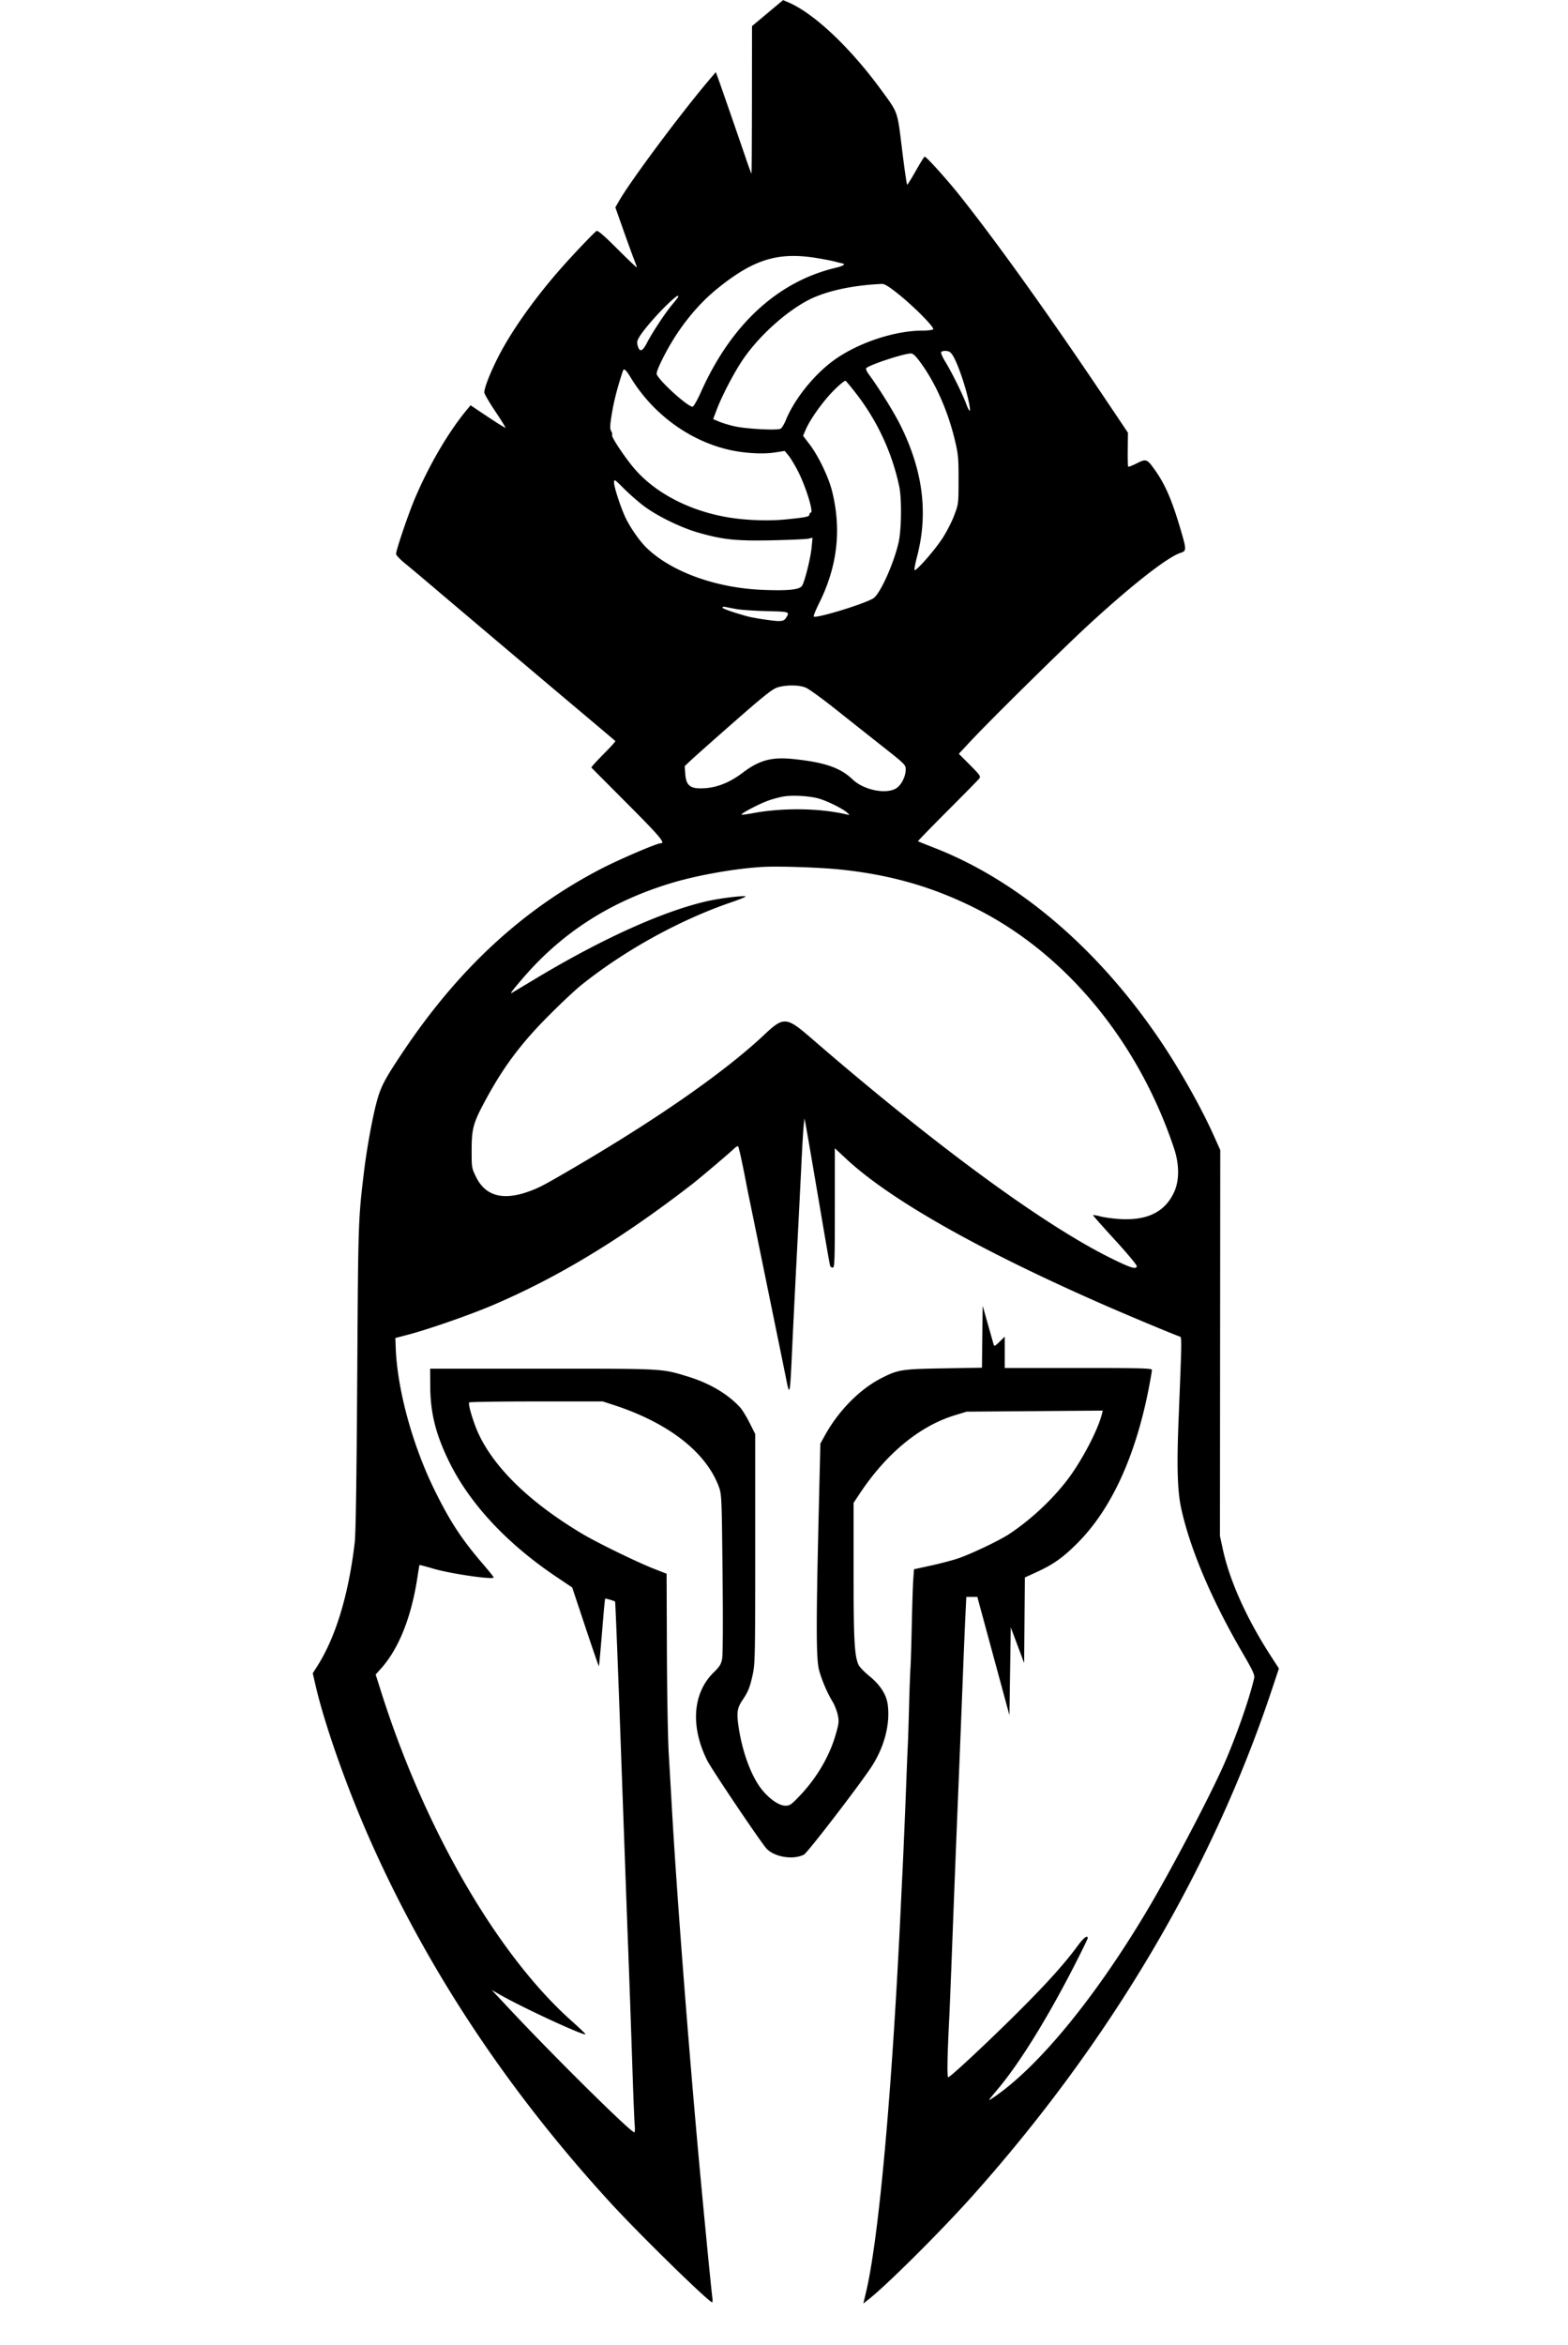 <svg viewBox="0 0 1172 1752" xmlns="http://www.w3.org/2000/svg">
  <path
    d="M573.693 9.797L562.097 19.5l-.064 54.932c-.035 30.213-.183 55.052-.329 55.197-.146.146-1.906-4.548-3.912-10.432-6.431-18.865-20.574-59.604-21.699-62.506l-1.089-2.81-5.34 6.31c-21.421 25.305-58.454 75.057-67.017 90.033l-2.701 4.725 5.935 16.775c3.265 9.227 6.877 19.155 8.027 22.063 1.151 2.908 2.092 5.602 2.092 5.987 0 .385-6.475-5.764-14.39-13.664-10.289-10.271-14.776-14.125-15.747-13.526-1.841 1.139-17.855 17.974-27.027 28.416-19.353 22.031-36.568 46.332-46.237 65.268C366.446 278.32 362 289.626 362 293.224c0 1.009 3.635 7.261 8.079 13.893 4.443 6.633 7.907 12.23 7.697 12.44-.209.21-6.154-3.475-13.211-8.188l-12.83-8.569-2.38 2.85c-13.786 16.509-28.019 40.631-38.885 65.901-4.983 11.589-14.506 39.531-14.418 42.305.029.904 2.807 3.894 6.174 6.644 3.367 2.75 9.572 7.925 13.788 11.5 30.346 25.729 84.412 71.433 105.902 89.523 26.249 22.095 37.566 31.647 38.033 32.103.246.241-3.781 4.684-8.949 9.874-5.168 5.19-9.195 9.666-8.949 9.946.247.281 12.534 12.637 27.304 27.458C493.539 625.172 497.59 630 493.771 630c-2.858 0-30.853 12-44.546 19.095-58.491 30.307-106.58 74.747-148.154 136.913-14.299 21.381-16.764 26.232-20.164 39.685-3.083 12.199-6.976 34.088-8.858 49.807-4.302 35.929-4.325 36.625-5.045 153.5-.473 76.61-1.084 116.75-1.88 123.5-4.635 39.266-14.301 70.956-28.299 92.772l-3.061 4.772 2.154 9.323c6.506 28.153 22.481 73.729 39.252 111.982 43.021 98.122 103.568 189.775 181.441 274.651 21.527 23.463 73.219 74 75.691 74 .315 0 .388-1.463.162-3.25-.811-6.429-3.938-38.06-7.933-80.25-8.627-91.097-18.6-219.049-22.488-288.5-.569-10.175-1.557-27.275-2.195-38-.637-10.725-1.256-45.326-1.375-76.89l-.216-57.391-9.879-3.882c-12.637-4.968-42.225-19.419-53.312-26.041-38.283-22.861-64.786-48.294-77.056-73.945-3.857-8.063-8.276-22.561-7.345-24.101.249-.412 22.826-.75 50.172-.75h49.718l7.973 2.592c40.897 13.299 69.064 35.12 78.708 60.976 2.162 5.796 2.227 7.281 2.837 64.932.385 36.329.256 60.875-.335 63.879-.779 3.965-1.946 5.84-6.221 10-15.799 15.378-17.63 40.554-4.802 66.043 3.095 6.151 36.01 55.166 43.53 64.824 5.382 6.912 20.261 9.647 28.711 5.277 2.512-1.299 39.011-48.654 49.73-64.523 9.996-14.796 14.761-32.264 12.889-47.247-.967-7.742-5.585-14.947-13.911-21.704-3.76-3.052-7.402-6.899-8.094-8.549-2.958-7.056-3.57-18.997-3.57-69.656v-51.075l4.703-7.075c19.866-29.883 44.675-50.308 70.846-58.33l8.951-2.743 50.879-.391 50.878-.39-.706 2.814c-2.931 11.678-14.765 34.307-25.179 48.148-11.526 15.318-28.123 30.824-44.398 41.478-7.314 4.788-28.564 14.871-38.034 18.047-4.158 1.395-13.237 3.776-20.176 5.292l-12.616 2.757-.551 8.062c-.302 4.434-.795 19.762-1.095 34.062-.3 14.3-.747 28.7-.994 32-.247 3.3-.702 15.9-1.012 28-.31 12.1-.759 25.825-.998 30.5-.239 4.675-.688 15.475-.999 24-.69 18.915-2.307 57.07-2.966 70-.267 5.225-.736 14.9-1.044 21.5-6.581 141.331-16.536 251.951-26.342 292.719l-1.857 7.72 4.085-3.22c13.785-10.863 54.334-51.247 77.534-77.219 102.826-115.112 179.01-243.851 223.69-378l5.329-16-5.833-9c-18.166-28.026-30.932-56.337-36.074-80l-2.173-10 .119-144.149.118-144.149-4.627-10.351c-9.409-21.05-25.227-49.202-39.809-70.851-46.433-68.932-106.258-120.042-169.237-144.582-6.552-2.552-12.06-4.776-12.24-4.941-.18-.164 9.72-10.355 22-22.646 12.28-12.29 22.967-23.156 23.748-24.146 1.293-1.638.67-2.556-6.908-10.173l-8.328-8.372 8.908-9.541c14.644-15.686 68.63-68.897 87.922-86.66 32.454-29.883 58.964-50.631 68.863-53.898 4.612-1.522 4.604-2.135-.255-18.541-6.263-21.146-11.229-32.582-18.767-43.214-6.021-8.494-6.582-8.705-13.667-5.128-3.24 1.635-6.12 2.743-6.401 2.463-.28-.281-.438-6.094-.35-12.918l.16-12.407-16.716-24.898c-42.813-63.771-81.993-118.477-109.701-153.172-9.398-11.768-24.325-28.252-25.534-28.196-.355.016-3.31 4.741-6.565 10.5-3.256 5.758-6.185 10.47-6.509 10.47-.325 0-2.035-11.749-3.8-26.109-3.632-29.549-2.804-27.188-15.749-44.871-23.401-31.963-50.511-57.435-69.629-65.42L585.289.094l-11.596 9.703m34.881 182.69c5.459.818 12.535 2.168 15.725 3 3.189.832 6.028 1.513 6.309 1.513.28 0 .26.405-.046.9-.306.494-2.92 1.458-5.809 2.141-43.453 10.273-78.305 42.364-100.829 92.841-2.606 5.84-5.398 10.752-6.204 10.917-2.954.602-23.413-17.62-26.72-23.799-.641-1.197.57-4.578 4.357-12.168 10.447-20.937 24.745-39.207 40.93-52.3 26.489-21.429 44.577-27.196 72.287-23.045m63.125 27.373c11.537 9.253 26.741 24.62 25.824 26.102-.352.571-3.931 1.038-7.951 1.038-21.351 0-49.252 9.462-67.184 22.784-14.433 10.723-28.745 28.703-34.9 43.846-1.272 3.131-3.09 6.128-4.04 6.659-2.449 1.371-25.432.183-34.225-1.768-4.002-.888-9.277-2.473-11.723-3.521l-4.446-1.906 2.523-6.701c4.023-10.691 13.086-28.056 19.753-37.853 13.005-19.109 35.931-39.059 53.454-46.516 13.039-5.549 30.894-9.057 50.415-9.907 1.969-.085 5.346 2.006 12.5 7.743M507 221.591c0 .324-1.97 2.912-4.379 5.75-5.196 6.122-14.925 20.838-19.126 28.927-3.336 6.424-5.401 7.042-6.834 2.045-.746-2.602-.486-3.861 1.447-6.988 3.256-5.268 13.09-16.595 20.883-24.054 6.031-5.772 8.009-7.175 8.009-5.68M712.705 266.5c3.312 5.874 8.121 19.626 10.755 30.75 2.547 10.757 1.842 12.846-1.405 4.167-2.758-7.37-10.884-23.719-15.538-31.259-2.045-3.313-3.406-6.529-3.024-7.147.382-.618 2.104-.986 3.826-.817 2.466.241 3.611 1.157 5.386 4.306m-24.739 4.248c11.311 15.405 20.539 36.237 25.775 58.187 2.489 10.434 2.757 13.326 2.734 29.565-.025 17.997-.025 18.001-3.404 26.915-1.859 4.904-5.972 12.779-9.139 17.5-6.105 9.099-19.284 23.994-20.338 22.985-.345-.329.483-4.829 1.839-10 8.45-32.226 4.54-63.769-12.102-97.611-4.871-9.905-15.949-27.786-23.83-38.463-1.492-2.021-2.444-4.109-2.116-4.64 1.393-2.253 27.416-10.919 33.37-11.113 1.667-.054 3.547 1.687 7.211 6.675m-216.44 11.502c16.86 27.653 44.982 47.887 75.335 54.206 10.736 2.236 23.911 2.89 32.166 1.598l7.473-1.17 2.772 3.297c1.525 1.813 4.74 7.126 7.146 11.808 5.926 11.531 11.93 31.011 9.557 31.011-.536 0-.975.625-.975 1.389 0 1.639-2.561 2.165-18 3.698-12.881 1.279-29.908.629-43.236-1.65-29.159-4.986-54.947-18.656-70.446-37.342-7.257-8.75-16.559-22.895-15.831-24.073.319-.518.032-1.82-.639-2.894-.962-1.54-.955-3.722.032-10.291 1.629-10.839 4.137-20.869 8.646-34.587.788-2.397 2.216-1.208 6 5m168.583 12.03c15.744 20.371 26.732 44.117 32.032 69.22 1.952 9.249 1.663 32.422-.523 41.902-3.71 16.091-13.935 38.603-18.909 41.632-7.118 4.334-42.801 15.207-44.461 13.547-.344-.343 1.478-4.858 4.047-10.032 13.633-27.454 16.794-54.796 9.659-83.549-2.602-10.486-10.222-26.362-16.779-34.958l-4.925-6.458 1.942-4.532c3.388-7.904 12.967-21.285 21.02-29.362 4.282-4.295 8.249-7.523 8.814-7.174.565.349 4.203 4.743 8.083 9.764m-158.984 83.677c10.042 7.588 27.789 16.251 41.027 20.028 18.417 5.253 28.258 6.261 55.348 5.667 13.2-.29 25.308-.846 26.907-1.236l2.907-.709-.652 7.018c-.759 8.17-5.136 25.796-7.187 28.942-1.898 2.913-10.427 3.789-29.427 3.023-34.987-1.411-68.42-13.546-86.895-31.541-5.52-5.376-12.988-16.316-16.274-23.84-3.671-8.404-7.879-21.579-7.879-24.669 0-2.919.16-2.825 7.25 4.285 3.988 3.999 10.681 9.864 14.875 13.032m69.375 77.088c3.3.604 13.425 1.286 22.5 1.516 17.502.443 17.482.436 14.409 5.189-1.135 1.755-2.384 2.246-5.682 2.232-3.663-.016-18.327-2.226-22.727-3.424-10.496-2.859-19-5.818-19-6.609 0-.543 1.013-.765 2.25-.495 1.237.271 4.95.987 8.25 1.591m51.622 58.62c2.289.916 12.134 8.004 21.879 15.75 9.744 7.747 25.655 20.342 35.358 27.99 17.04 13.431 17.64 14.028 17.619 17.5-.032 5.256-3.331 11.73-7.17 14.071-7.613 4.641-24.216 1.254-32.465-6.623-9.246-8.829-20.856-12.827-44.376-15.283-16.177-1.69-25.457.832-37.967 10.319-10.224 7.753-20.507 11.577-31.194 11.599-8.191.017-11.004-2.571-11.589-10.667l-.433-5.98 4.858-4.562c2.672-2.509 17.153-15.356 32.18-28.548 21.36-18.752 28.342-24.326 32-25.547 6.256-2.087 16.108-2.096 21.3-.019m10.197 83.022c6.326 1.879 17.288 7.313 20.681 10.253 2.168 1.878 2.235 2.102.5 1.682-20.31-4.915-48.065-5.337-70.908-1.078-4.349.81-8.095 1.286-8.325 1.056-.73-.729 12.863-7.895 19.647-10.358 3.59-1.303 9.015-2.76 12.056-3.237 7.048-1.106 19.673-.3 26.349 1.682m15.231 52.87c38.415 3.938 70.537 13.231 103.17 29.847C797.405 713.359 851.072 778.63 877.563 858c3.981 11.929 4.004 23.89.062 32.522-6.834 14.967-20.116 21.512-40.941 20.174-5.051-.324-11.546-1.223-14.434-1.996-2.888-.774-5.249-1.135-5.247-.804.002.332 7.426 8.704 16.498 18.604 9.072 9.9 16.365 18.675 16.206 19.5-.488 2.534-4.501 1.289-19.207-5.96-50.601-24.943-131.898-84.607-224.662-164.878-17.908-15.496-20.223-15.663-34.229-2.461-29.72 28.013-80.102 63.159-144.109 100.527-20.622 12.04-24.381 14.021-31.704 16.712-19.676 7.23-32.9 3.718-39.953-10.608-3.297-6.696-3.343-6.976-3.316-20.311.032-16.188 1.227-20.343 11.027-38.34 13.218-24.273 26.232-41.546 46.903-62.25 8.824-8.839 19.418-18.787 23.543-22.107 32.361-26.048 73.928-49.032 112.467-62.187 6.391-2.181 11.262-4.165 10.826-4.408-1.457-.813-18.68 1.263-28.221 3.403-32.933 7.383-78.377 27.827-128.072 57.615a16038.96 16038.96 0 01-18.25 10.931c-1.992 1.169-.032-1.474 8.087-10.909 29.508-34.29 65.565-57.354 111.163-71.108 19.623-5.919 48.134-10.921 68.5-12.02 11.718-.631 42.176.392 57.05 1.916M606.957 867.5c2.166 12.65 6 35.15 8.519 50 2.519 14.85 4.778 27.563 5.02 28.25.243.688 1.13 1.25 1.973 1.25 1.352 0 1.531-5.215 1.531-44.587v-44.586l8.25 7.705c32.76 30.596 99.387 68.338 193.214 109.45 17.207 7.539 49.976 21.24 55.928 23.383 2.101.756 2.13-2.749-.53 64.009-1.34 33.623-.763 51.747 2.055 64.626 6.626 30.281 22.72 68.18 45.728 107.684 7.845 13.469 9.318 16.656 8.783 19-3.713 16.243-14.707 47.22-23.991 67.592-11.895 26.102-39.286 77.921-56.15 106.224-38.816 65.145-81.167 116.668-114.583 139.397-4.783 3.254-4.773 3.235 3.691-6.887 15.976-19.106 36.708-52.64 56.742-91.78 5.425-10.599 9.863-19.711 9.863-20.25 0-2.676-3.112-.299-7.555 5.77-9.757 13.329-23.103 28.121-45.338 50.251-21.715 21.613-49.003 47.085-51.29 47.879-1.044.362-.8-14.627.731-44.88.265-5.225 1.159-27.275 1.987-49 1.828-47.941 3.154-81.635 4.469-113.5 1.049-25.453 2.35-58.01 3.955-99 .538-13.75 1.281-31.187 1.65-38.75l.672-13.75 4.109.006 4.11.006 12 44.202 12 44.202.5-32.83.5-32.83 5 13.344 5 13.344.271-31.972.27-31.972 8.497-3.89c12.952-5.931 20.017-10.943 31.012-22.002 25.336-25.481 43.502-65.265 53.383-116.909 1.137-5.94 2.067-11.453 2.067-12.25 0-1.248-7.634-1.449-55-1.449h-55v-23.406l-3.899 3.808c-3.409 3.329-3.967 3.574-4.437 1.953-.296-1.02-2.254-7.93-4.351-15.355l-3.813-13.5-.268 23.14-.268 23.139-28.732.489c-31.25.532-33.88.943-46.232 7.21-16.29 8.266-32.113 24.256-42.409 42.856l-3.413 6.166-1.339 56.5c-1.901 80.22-1.806 104.809.437 112.934 2.086 7.555 6.005 16.688 9.969 23.235 1.554 2.567 3.332 7.078 3.95 10.024 1.006 4.798.847 6.317-1.523 14.58-4.656 16.234-14.148 32.406-26.897 45.827-6.267 6.598-7.43 7.4-10.726 7.4-4.545 0-11.53-4.699-17.22-11.584-8.155-9.869-15.122-28.622-17.889-48.155-1.412-9.969-.86-13.39 3.109-19.261 4.165-6.162 5.492-9.5 7.621-19.181 1.694-7.702 1.83-14.667 1.83-93.894v-85.575l-4.239-8.425c-2.331-4.634-5.554-9.849-7.16-11.591-9.388-10.172-23.005-18.126-39.641-23.157-19.155-5.793-16.956-5.677-107.96-5.677h-84l.088 13c.136 20.129 3.968 35.605 13.867 56 15.264 31.451 43.243 61.58 80.272 86.439l11.959 8.029 9.831 29.508c5.408 16.23 9.946 29.394 10.086 29.254.243-.243 1.151-10.243 3.418-37.671.565-6.843 1.169-12.582 1.341-12.755.261-.261 6.608 1.605 7.38 2.17.239.175 2.233 50.389 4.25 107.026.569 15.95 1.477 41.15 2.019 56 .542 14.85 1.432 39.375 1.977 54.5.545 15.125 1.235 33.8 1.533 41.5.687 17.714 2.154 59.274 3.458 98 .555 16.5 1.216 32.138 1.468 34.75.252 2.612.099 4.75-.34 4.75-2.751 0-60.222-56.795-94.107-93l-12.5-13.356 6.5 3.721c16.551 9.476 62.326 30.642 63.573 29.395.222-.221-4.367-4.646-10.197-9.831-55.485-49.353-109.873-143.2-142.387-245.688l-4.206-13.258 3.686-4.08c13.565-15.016 22.992-38.556 27.591-68.903.709-4.675 1.38-8.633 1.493-8.795.112-.163 4.752 1.055 10.31 2.706 12.812 3.806 45.137 8.482 45.137 6.53 0-.375-3.728-5.014-8.284-10.311-15.683-18.233-24.337-31.451-35.765-54.63-16.588-33.646-27.975-75.205-29.167-106.453l-.284-7.453 9-2.342c15.09-3.927 46.102-14.685 63-21.854 49.104-20.833 96.536-49.533 149.5-90.459 5.772-4.461 27.843-23.142 31.816-26.931 1.274-1.215 2.565-1.96 2.87-1.655.544.543 3.033 11.846 5.869 26.647.79 4.125 1.867 9.525 2.393 12 .525 2.475 5.048 24.525 10.05 49 5.002 24.475 10.712 52.375 12.688 62a6802.578 6802.578 0 015.292 26c2.241 11.205 2.586 9.339 3.983-21.5.623-13.75 2.218-45.925 3.544-71.5 1.327-25.575 2.903-56.85 3.503-69.5.601-12.65 1.367-25.475 1.704-28.5l.613-5.5.846 4.5c.466 2.475 2.62 14.85 4.786 27.5"
    fill-rule="evenodd"
  />
</svg>
